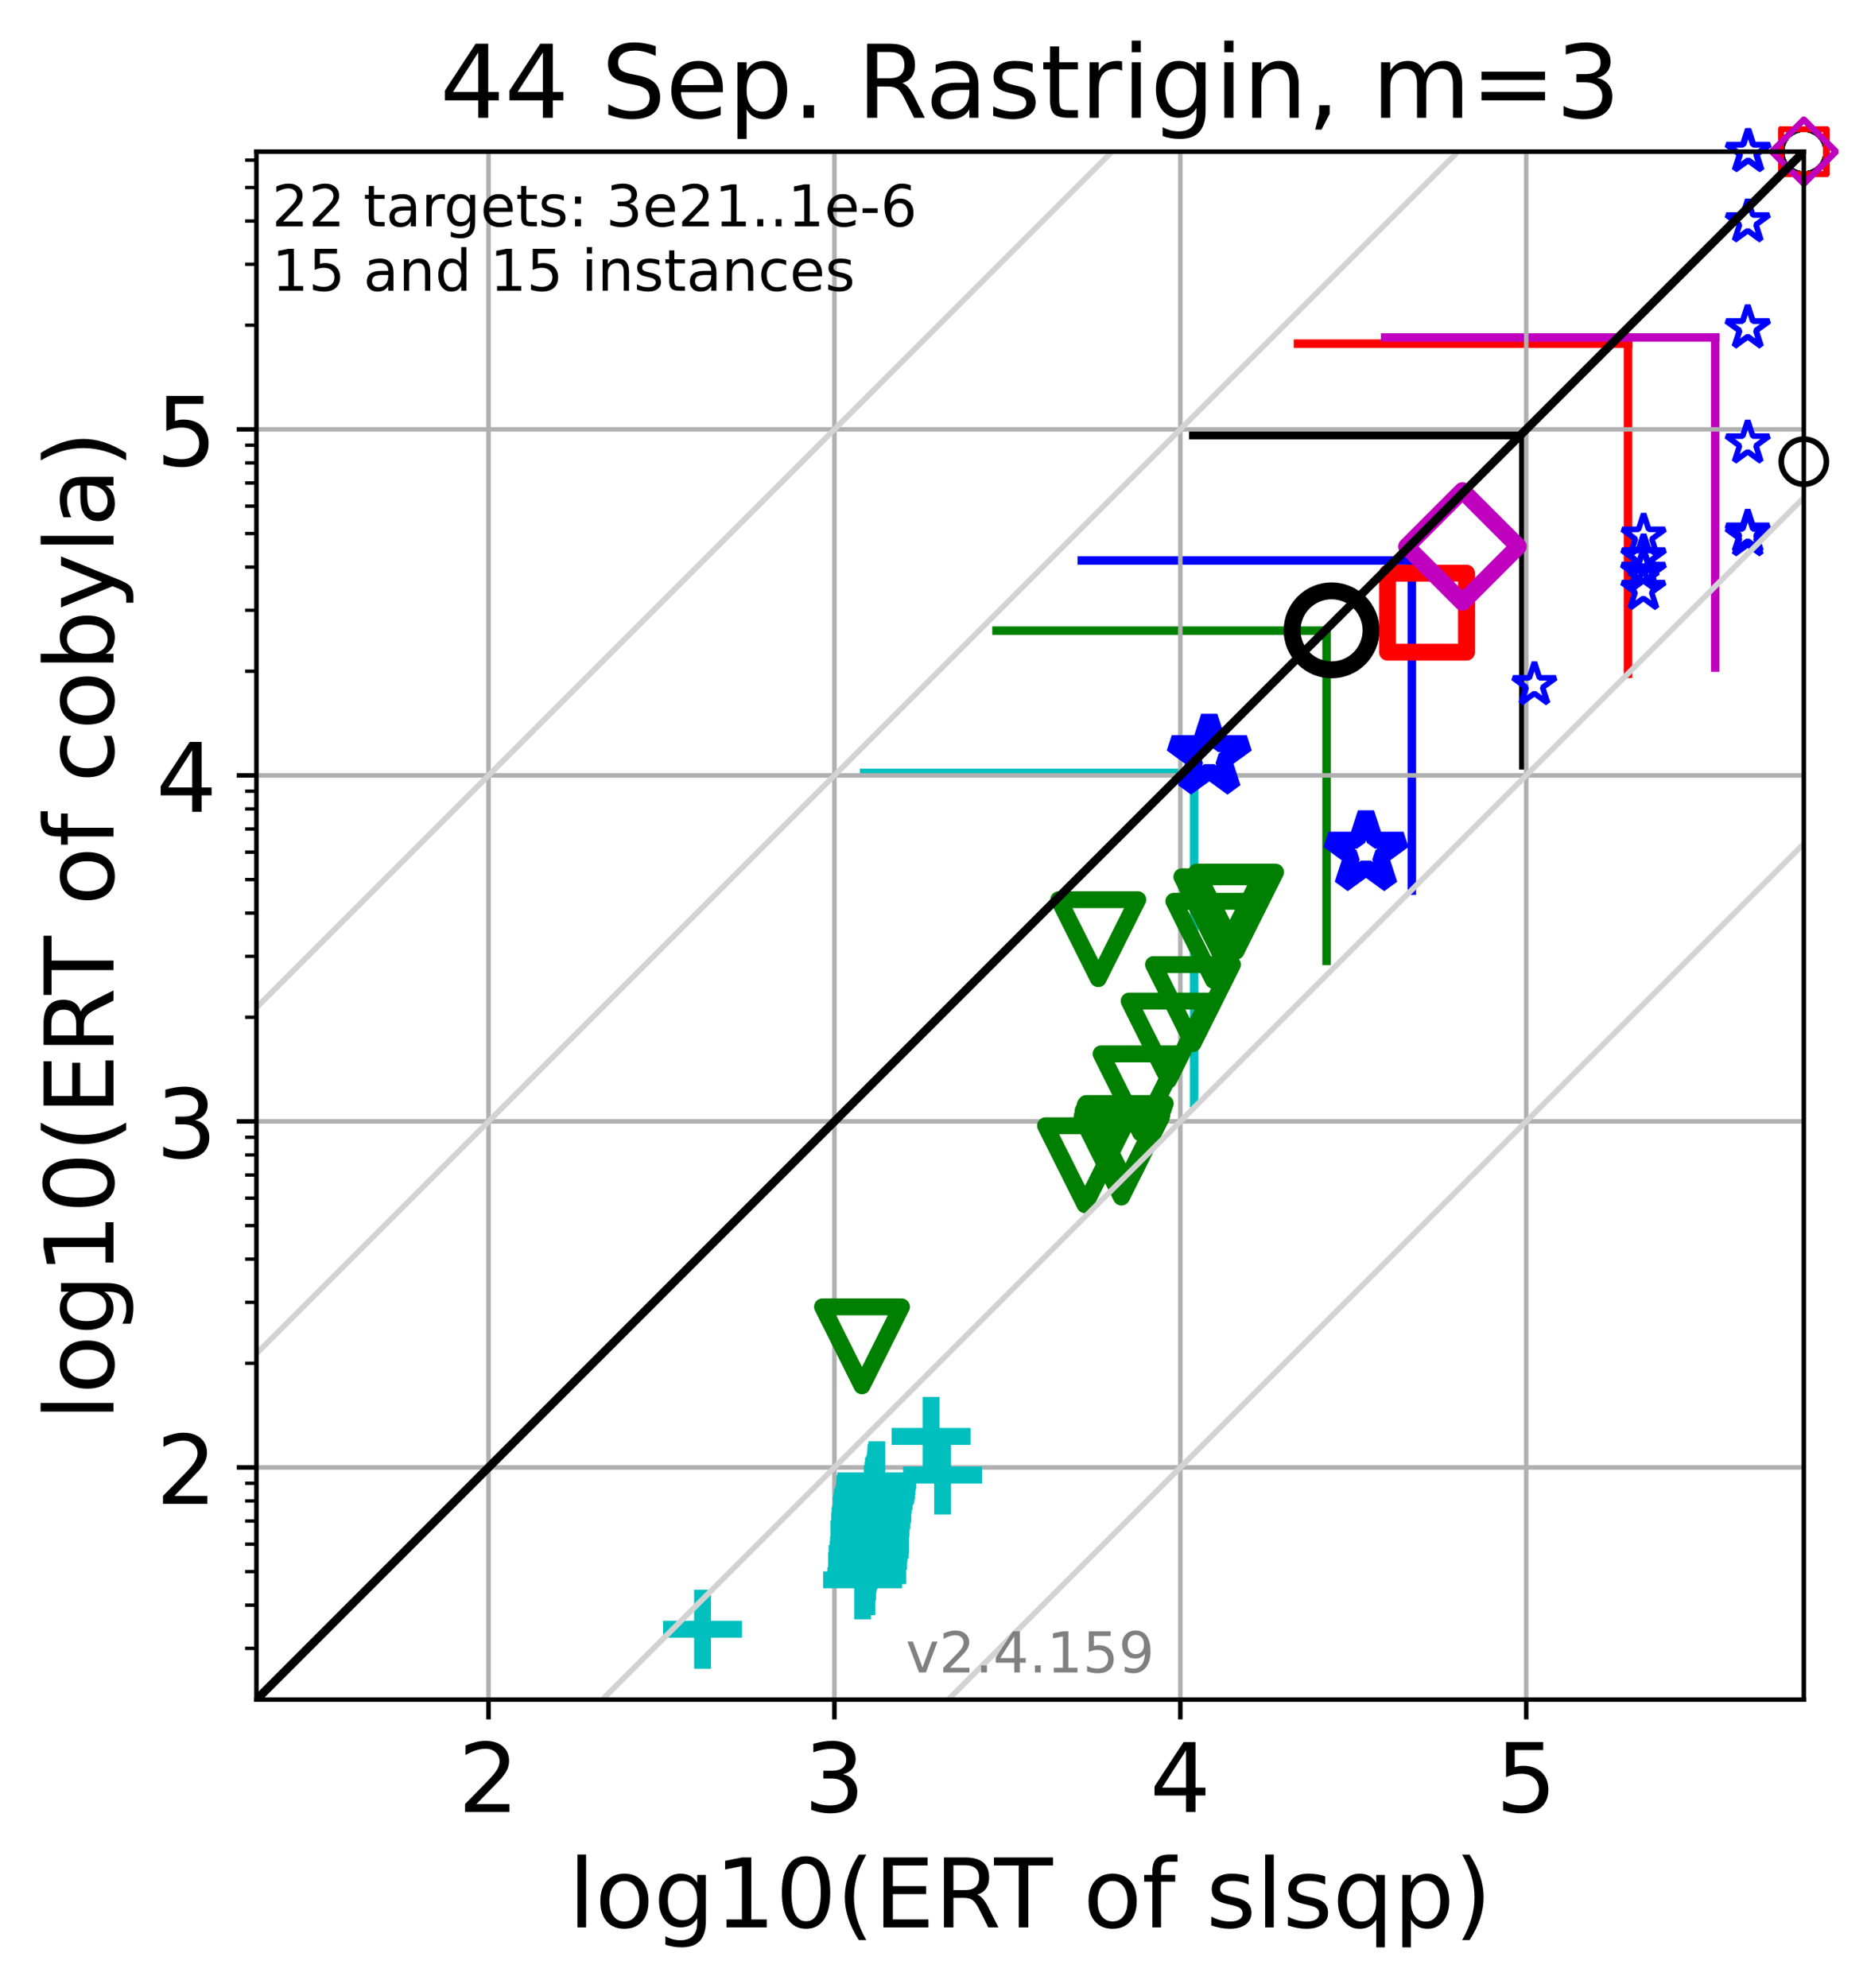 <?xml version="1.0" encoding="utf-8" standalone="no"?>
<!DOCTYPE svg PUBLIC "-//W3C//DTD SVG 1.1//EN"
  "http://www.w3.org/Graphics/SVG/1.1/DTD/svg11.dtd">
<!-- Created with matplotlib (https://matplotlib.org/) -->
<svg height="352.343pt" version="1.1" viewBox="0 0 331.029 352.343" width="331.029pt" xmlns="http://www.w3.org/2000/svg" xmlns:xlink="http://www.w3.org/1999/xlink">
 <defs>
  <style type="text/css">*{stroke-linecap:butt;stroke-linejoin:round;}</style>
 </defs>
 <g id="figure_1">
  <g id="patch_1">
   <path d="M 0 352.343 
L 331.029 352.343 
L 331.029 0 
L 0 0 
z
" style="fill:#ffffff;"/>
  </g>
  <g id="axes_1">
   <g id="patch_2">
    <path d="M 45.469 301.237 
L 319.829 301.237 
L 319.829 26.877 
L 45.469 26.877 
z
" style="fill:#ffffff;"/>
   </g>
   <g id="line2d_1">
    <path clip-path="url(#p8f9cb2bef8)" d="M 211.729 195.499 
L 211.729 136.977 
" style="fill:none;stroke:#00bfbf;stroke-linecap:square;stroke-width:1.5;"/>
   </g>
   <g id="line2d_2">
    <path clip-path="url(#p8f9cb2bef8)" d="M 153.207 136.977 
L 211.729 136.977 
" style="fill:none;stroke:#00bfbf;stroke-linecap:square;stroke-width:1.5;"/>
   </g>
   <g id="line2d_3">
    <path clip-path="url(#p8f9cb2bef8)" d="M 235.204 170.296 
L 235.204 111.773 
" style="fill:none;stroke:#008000;stroke-linecap:square;stroke-width:1.5;"/>
   </g>
   <g id="line2d_4">
    <path clip-path="url(#p8f9cb2bef8)" d="M 176.682 111.773 
L 235.204 111.773 
" style="fill:none;stroke:#008000;stroke-linecap:square;stroke-width:1.5;"/>
   </g>
   <g id="line2d_5">
    <path clip-path="url(#p8f9cb2bef8)" d="M 250.324 157.856 
L 250.324 99.334 
" style="fill:none;stroke:#0000ff;stroke-linecap:square;stroke-width:1.5;"/>
   </g>
   <g id="line2d_6">
    <path clip-path="url(#p8f9cb2bef8)" d="M 191.802 99.334 
L 250.324 99.334 
" style="fill:none;stroke:#0000ff;stroke-linecap:square;stroke-width:1.5;"/>
   </g>
   <g id="line2d_7">
    <path clip-path="url(#p8f9cb2bef8)" d="M 270.099 135.655 
L 270.099 77.133 
" style="fill:none;stroke:#000000;stroke-linecap:square;stroke-width:1.5;"/>
   </g>
   <g id="line2d_8">
    <path clip-path="url(#p8f9cb2bef8)" d="M 211.577 77.133 
L 270.099 77.133 
" style="fill:none;stroke:#000000;stroke-linecap:square;stroke-width:1.5;"/>
   </g>
   <g id="line2d_9">
    <path clip-path="url(#p8f9cb2bef8)" d="M 288.654 119.431 
L 288.654 60.909 
" style="fill:none;stroke:#ff0000;stroke-linecap:square;stroke-width:1.5;"/>
   </g>
   <g id="line2d_10">
    <path clip-path="url(#p8f9cb2bef8)" d="M 230.131 60.909 
L 288.654 60.909 
" style="fill:none;stroke:#ff0000;stroke-linecap:square;stroke-width:1.5;"/>
   </g>
   <g id="line2d_11">
    <path clip-path="url(#p8f9cb2bef8)" d="M 304.116 118.334 
L 304.116 59.812 
" style="fill:none;stroke:#bf00bf;stroke-linecap:square;stroke-width:1.5;"/>
   </g>
   <g id="line2d_12">
    <path clip-path="url(#p8f9cb2bef8)" d="M 245.594 59.812 
L 304.116 59.812 
" style="fill:none;stroke:#bf00bf;stroke-linecap:square;stroke-width:1.5;"/>
   </g>
   <g id="matplotlib.axis_1">
    <g id="xtick_1">
     <g id="line2d_13">
      <path clip-path="url(#p8f9cb2bef8)" d="M 86.621 301.237 
L 86.621 26.877 
" style="fill:none;stroke:#b0b0b0;stroke-linecap:square;stroke-width:0.8;"/>
     </g>
     <g id="line2d_14">
      <defs>
       <path d="M 0 0 
L 0 3.5 
" id="mb7644859c0" style="stroke:#000000;stroke-width:0.8;"/>
      </defs>
      <g>
       <use style="stroke:#000000;stroke-width:0.8;" x="86.621" xlink:href="#mb7644859c0" y="301.237"/>
      </g>
     </g>
     <g id="text_1">
      <!-- 2 -->
      <g transform="translate(81.213 321.155)scale(0.17 -0.17)">
       <defs>
        <path d="M 19.188 8.297 
L 53.609 8.297 
L 53.609 0 
L 7.328 0 
L 7.328 8.297 
Q 12.938 14.109 22.625 23.891 
Q 32.328 33.688 34.812 36.531 
Q 39.547 41.844 41.422 45.531 
Q 43.312 49.219 43.312 52.781 
Q 43.312 58.594 39.234 62.25 
Q 35.156 65.922 28.609 65.922 
Q 23.969 65.922 18.812 64.312 
Q 13.672 62.703 7.812 59.422 
L 7.812 69.391 
Q 13.766 71.781 18.938 73 
Q 24.125 74.219 28.422 74.219 
Q 39.75 74.219 46.484 68.547 
Q 53.219 62.891 53.219 53.422 
Q 53.219 48.922 51.531 44.891 
Q 49.859 40.875 45.406 35.406 
Q 44.188 33.984 37.641 27.219 
Q 31.109 20.453 19.188 8.297 
z
" id="DejaVuSans-50"/>
       </defs>
       <use xlink:href="#DejaVuSans-50"/>
      </g>
     </g>
    </g>
    <g id="xtick_2">
     <g id="line2d_15">
      <path clip-path="url(#p8f9cb2bef8)" d="M 147.95 301.237 
L 147.95 26.877 
" style="fill:none;stroke:#b0b0b0;stroke-linecap:square;stroke-width:0.8;"/>
     </g>
     <g id="line2d_16">
      <g>
       <use style="stroke:#000000;stroke-width:0.8;" x="147.95" xlink:href="#mb7644859c0" y="301.237"/>
      </g>
     </g>
     <g id="text_2">
      <!-- 3 -->
      <g transform="translate(142.542 321.155)scale(0.17 -0.17)">
       <defs>
        <path d="M 40.578 39.312 
Q 47.656 37.797 51.625 33 
Q 55.609 28.219 55.609 21.188 
Q 55.609 10.406 48.188 4.484 
Q 40.766 -1.422 27.094 -1.422 
Q 22.516 -1.422 17.656 -0.516 
Q 12.797 0.391 7.625 2.203 
L 7.625 11.719 
Q 11.719 9.328 16.594 8.109 
Q 21.484 6.891 26.812 6.891 
Q 36.078 6.891 40.938 10.547 
Q 45.797 14.203 45.797 21.188 
Q 45.797 27.641 41.281 31.266 
Q 36.766 34.906 28.719 34.906 
L 20.219 34.906 
L 20.219 43.016 
L 29.109 43.016 
Q 36.375 43.016 40.234 45.922 
Q 44.094 48.828 44.094 54.297 
Q 44.094 59.906 40.109 62.906 
Q 36.141 65.922 28.719 65.922 
Q 24.656 65.922 20.016 65.031 
Q 15.375 64.156 9.812 62.312 
L 9.812 71.094 
Q 15.438 72.656 20.344 73.438 
Q 25.25 74.219 29.594 74.219 
Q 40.828 74.219 47.359 69.109 
Q 53.906 64.016 53.906 55.328 
Q 53.906 49.266 50.438 45.094 
Q 46.969 40.922 40.578 39.312 
z
" id="DejaVuSans-51"/>
       </defs>
       <use xlink:href="#DejaVuSans-51"/>
      </g>
     </g>
    </g>
    <g id="xtick_3">
     <g id="line2d_17">
      <path clip-path="url(#p8f9cb2bef8)" d="M 209.278 301.237 
L 209.278 26.877 
" style="fill:none;stroke:#b0b0b0;stroke-linecap:square;stroke-width:0.8;"/>
     </g>
     <g id="line2d_18">
      <g>
       <use style="stroke:#000000;stroke-width:0.8;" x="209.278" xlink:href="#mb7644859c0" y="301.237"/>
      </g>
     </g>
     <g id="text_3">
      <!-- 4 -->
      <g transform="translate(203.87 321.155)scale(0.17 -0.17)">
       <defs>
        <path d="M 37.797 64.312 
L 12.891 25.391 
L 37.797 25.391 
z
M 35.203 72.906 
L 47.609 72.906 
L 47.609 25.391 
L 58.016 25.391 
L 58.016 17.188 
L 47.609 17.188 
L 47.609 0 
L 37.797 0 
L 37.797 17.188 
L 4.891 17.188 
L 4.891 26.703 
z
" id="DejaVuSans-52"/>
       </defs>
       <use xlink:href="#DejaVuSans-52"/>
      </g>
     </g>
    </g>
    <g id="xtick_4">
     <g id="line2d_19">
      <path clip-path="url(#p8f9cb2bef8)" d="M 270.606 301.237 
L 270.606 26.877 
" style="fill:none;stroke:#b0b0b0;stroke-linecap:square;stroke-width:0.8;"/>
     </g>
     <g id="line2d_20">
      <g>
       <use style="stroke:#000000;stroke-width:0.8;" x="270.606" xlink:href="#mb7644859c0" y="301.237"/>
      </g>
     </g>
     <g id="text_4">
      <!-- 5 -->
      <g transform="translate(265.198 321.155)scale(0.17 -0.17)">
       <defs>
        <path d="M 10.797 72.906 
L 49.516 72.906 
L 49.516 64.594 
L 19.828 64.594 
L 19.828 46.734 
Q 21.969 47.469 24.109 47.828 
Q 26.266 48.188 28.422 48.188 
Q 40.625 48.188 47.75 41.5 
Q 54.891 34.812 54.891 23.391 
Q 54.891 11.625 47.562 5.094 
Q 40.234 -1.422 26.906 -1.422 
Q 22.312 -1.422 17.547 -0.641 
Q 12.797 0.141 7.719 1.703 
L 7.719 11.625 
Q 12.109 9.234 16.797 8.062 
Q 21.484 6.891 26.703 6.891 
Q 35.156 6.891 40.078 11.328 
Q 45.016 15.766 45.016 23.391 
Q 45.016 31 40.078 35.438 
Q 35.156 39.891 26.703 39.891 
Q 22.75 39.891 18.812 39.016 
Q 14.891 38.141 10.797 36.281 
z
" id="DejaVuSans-53"/>
       </defs>
       <use xlink:href="#DejaVuSans-53"/>
      </g>
     </g>
    </g>
    <g id="text_5">
     <!-- log10(ERT of slsqp) -->
     <g transform="translate(100.783 341.607)scale(0.17 -0.17)">
      <defs>
       <path d="M 9.422 75.984 
L 18.406 75.984 
L 18.406 0 
L 9.422 0 
z
" id="DejaVuSans-108"/>
       <path d="M 30.609 48.391 
Q 23.391 48.391 19.188 42.75 
Q 14.984 37.109 14.984 27.297 
Q 14.984 17.484 19.156 11.844 
Q 23.344 6.203 30.609 6.203 
Q 37.797 6.203 41.984 11.859 
Q 46.188 17.531 46.188 27.297 
Q 46.188 37.016 41.984 42.703 
Q 37.797 48.391 30.609 48.391 
z
M 30.609 56 
Q 42.328 56 49.016 48.375 
Q 55.719 40.766 55.719 27.297 
Q 55.719 13.875 49.016 6.219 
Q 42.328 -1.422 30.609 -1.422 
Q 18.844 -1.422 12.172 6.219 
Q 5.516 13.875 5.516 27.297 
Q 5.516 40.766 12.172 48.375 
Q 18.844 56 30.609 56 
z
" id="DejaVuSans-111"/>
       <path d="M 45.406 27.984 
Q 45.406 37.75 41.375 43.109 
Q 37.359 48.484 30.078 48.484 
Q 22.859 48.484 18.828 43.109 
Q 14.797 37.75 14.797 27.984 
Q 14.797 18.266 18.828 12.891 
Q 22.859 7.516 30.078 7.516 
Q 37.359 7.516 41.375 12.891 
Q 45.406 18.266 45.406 27.984 
z
M 54.391 6.781 
Q 54.391 -7.172 48.188 -13.984 
Q 42 -20.797 29.203 -20.797 
Q 24.469 -20.797 20.266 -20.094 
Q 16.062 -19.391 12.109 -17.922 
L 12.109 -9.188 
Q 16.062 -11.328 19.922 -12.344 
Q 23.781 -13.375 27.781 -13.375 
Q 36.625 -13.375 41.016 -8.766 
Q 45.406 -4.156 45.406 5.172 
L 45.406 9.625 
Q 42.625 4.781 38.281 2.391 
Q 33.938 0 27.875 0 
Q 17.828 0 11.672 7.656 
Q 5.516 15.328 5.516 27.984 
Q 5.516 40.672 11.672 48.328 
Q 17.828 56 27.875 56 
Q 33.938 56 38.281 53.609 
Q 42.625 51.219 45.406 46.391 
L 45.406 54.688 
L 54.391 54.688 
z
" id="DejaVuSans-103"/>
       <path d="M 12.406 8.297 
L 28.516 8.297 
L 28.516 63.922 
L 10.984 60.406 
L 10.984 69.391 
L 28.422 72.906 
L 38.281 72.906 
L 38.281 8.297 
L 54.391 8.297 
L 54.391 0 
L 12.406 0 
z
" id="DejaVuSans-49"/>
       <path d="M 31.781 66.406 
Q 24.172 66.406 20.328 58.906 
Q 16.5 51.422 16.5 36.375 
Q 16.5 21.391 20.328 13.891 
Q 24.172 6.391 31.781 6.391 
Q 39.453 6.391 43.281 13.891 
Q 47.125 21.391 47.125 36.375 
Q 47.125 51.422 43.281 58.906 
Q 39.453 66.406 31.781 66.406 
z
M 31.781 74.219 
Q 44.047 74.219 50.516 64.516 
Q 56.984 54.828 56.984 36.375 
Q 56.984 17.969 50.516 8.266 
Q 44.047 -1.422 31.781 -1.422 
Q 19.531 -1.422 13.062 8.266 
Q 6.594 17.969 6.594 36.375 
Q 6.594 54.828 13.062 64.516 
Q 19.531 74.219 31.781 74.219 
z
" id="DejaVuSans-48"/>
       <path d="M 31 75.875 
Q 24.469 64.656 21.281 53.656 
Q 18.109 42.672 18.109 31.391 
Q 18.109 20.125 21.312 9.062 
Q 24.516 -2 31 -13.188 
L 23.188 -13.188 
Q 15.875 -1.703 12.234 9.375 
Q 8.594 20.453 8.594 31.391 
Q 8.594 42.281 12.203 53.312 
Q 15.828 64.359 23.188 75.875 
z
" id="DejaVuSans-40"/>
       <path d="M 9.812 72.906 
L 55.906 72.906 
L 55.906 64.594 
L 19.672 64.594 
L 19.672 43.016 
L 54.391 43.016 
L 54.391 34.719 
L 19.672 34.719 
L 19.672 8.297 
L 56.781 8.297 
L 56.781 0 
L 9.812 0 
z
" id="DejaVuSans-69"/>
       <path d="M 44.391 34.188 
Q 47.562 33.109 50.562 29.594 
Q 53.562 26.078 56.594 19.922 
L 66.609 0 
L 56 0 
L 46.688 18.703 
Q 43.062 26.031 39.672 28.422 
Q 36.281 30.812 30.422 30.812 
L 19.672 30.812 
L 19.672 0 
L 9.812 0 
L 9.812 72.906 
L 32.078 72.906 
Q 44.578 72.906 50.734 67.672 
Q 56.891 62.453 56.891 51.906 
Q 56.891 45.016 53.688 40.469 
Q 50.484 35.938 44.391 34.188 
z
M 19.672 64.797 
L 19.672 38.922 
L 32.078 38.922 
Q 39.203 38.922 42.844 42.219 
Q 46.484 45.516 46.484 51.906 
Q 46.484 58.297 42.844 61.547 
Q 39.203 64.797 32.078 64.797 
z
" id="DejaVuSans-82"/>
       <path d="M -0.297 72.906 
L 61.375 72.906 
L 61.375 64.594 
L 35.5 64.594 
L 35.5 0 
L 25.594 0 
L 25.594 64.594 
L -0.297 64.594 
z
" id="DejaVuSans-84"/>
       <path id="DejaVuSans-32"/>
       <path d="M 37.109 75.984 
L 37.109 68.5 
L 28.516 68.5 
Q 23.688 68.5 21.797 66.547 
Q 19.922 64.594 19.922 59.516 
L 19.922 54.688 
L 34.719 54.688 
L 34.719 47.703 
L 19.922 47.703 
L 19.922 0 
L 10.891 0 
L 10.891 47.703 
L 2.297 47.703 
L 2.297 54.688 
L 10.891 54.688 
L 10.891 58.5 
Q 10.891 67.625 15.141 71.797 
Q 19.391 75.984 28.609 75.984 
z
" id="DejaVuSans-102"/>
       <path d="M 44.281 53.078 
L 44.281 44.578 
Q 40.484 46.531 36.375 47.5 
Q 32.281 48.484 27.875 48.484 
Q 21.188 48.484 17.844 46.438 
Q 14.5 44.391 14.5 40.281 
Q 14.5 37.156 16.891 35.375 
Q 19.281 33.594 26.516 31.984 
L 29.594 31.297 
Q 39.156 29.25 43.188 25.516 
Q 47.219 21.781 47.219 15.094 
Q 47.219 7.469 41.188 3.016 
Q 35.156 -1.422 24.609 -1.422 
Q 20.219 -1.422 15.453 -0.562 
Q 10.688 0.297 5.422 2 
L 5.422 11.281 
Q 10.406 8.688 15.234 7.391 
Q 20.062 6.109 24.812 6.109 
Q 31.156 6.109 34.562 8.281 
Q 37.984 10.453 37.984 14.406 
Q 37.984 18.062 35.516 20.016 
Q 33.062 21.969 24.703 23.781 
L 21.578 24.516 
Q 13.234 26.266 9.516 29.906 
Q 5.812 33.547 5.812 39.891 
Q 5.812 47.609 11.281 51.797 
Q 16.75 56 26.812 56 
Q 31.781 56 36.172 55.266 
Q 40.578 54.547 44.281 53.078 
z
" id="DejaVuSans-115"/>
       <path d="M 14.797 27.297 
Q 14.797 17.391 18.875 11.75 
Q 22.953 6.109 30.078 6.109 
Q 37.203 6.109 41.297 11.75 
Q 45.406 17.391 45.406 27.297 
Q 45.406 37.203 41.297 42.844 
Q 37.203 48.484 30.078 48.484 
Q 22.953 48.484 18.875 42.844 
Q 14.797 37.203 14.797 27.297 
z
M 45.406 8.203 
Q 42.578 3.328 38.25 0.953 
Q 33.938 -1.422 27.875 -1.422 
Q 17.969 -1.422 11.734 6.484 
Q 5.516 14.406 5.516 27.297 
Q 5.516 40.188 11.734 48.094 
Q 17.969 56 27.875 56 
Q 33.938 56 38.25 53.625 
Q 42.578 51.266 45.406 46.391 
L 45.406 54.688 
L 54.391 54.688 
L 54.391 -20.797 
L 45.406 -20.797 
z
" id="DejaVuSans-113"/>
       <path d="M 18.109 8.203 
L 18.109 -20.797 
L 9.078 -20.797 
L 9.078 54.688 
L 18.109 54.688 
L 18.109 46.391 
Q 20.953 51.266 25.266 53.625 
Q 29.594 56 35.594 56 
Q 45.562 56 51.781 48.094 
Q 58.016 40.188 58.016 27.297 
Q 58.016 14.406 51.781 6.484 
Q 45.562 -1.422 35.594 -1.422 
Q 29.594 -1.422 25.266 0.953 
Q 20.953 3.328 18.109 8.203 
z
M 48.688 27.297 
Q 48.688 37.203 44.609 42.844 
Q 40.531 48.484 33.406 48.484 
Q 26.266 48.484 22.188 42.844 
Q 18.109 37.203 18.109 27.297 
Q 18.109 17.391 22.188 11.75 
Q 26.266 6.109 33.406 6.109 
Q 40.531 6.109 44.609 11.75 
Q 48.688 17.391 48.688 27.297 
z
" id="DejaVuSans-112"/>
       <path d="M 8.016 75.875 
L 15.828 75.875 
Q 23.141 64.359 26.781 53.312 
Q 30.422 42.281 30.422 31.391 
Q 30.422 20.453 26.781 9.375 
Q 23.141 -1.703 15.828 -13.188 
L 8.016 -13.188 
Q 14.5 -2 17.703 9.062 
Q 20.906 20.125 20.906 31.391 
Q 20.906 42.672 17.703 53.656 
Q 14.5 64.656 8.016 75.875 
z
" id="DejaVuSans-41"/>
      </defs>
      <use xlink:href="#DejaVuSans-108"/>
      <use x="27.783" xlink:href="#DejaVuSans-111"/>
      <use x="88.965" xlink:href="#DejaVuSans-103"/>
      <use x="152.441" xlink:href="#DejaVuSans-49"/>
      <use x="216.064" xlink:href="#DejaVuSans-48"/>
      <use x="279.688" xlink:href="#DejaVuSans-40"/>
      <use x="318.701" xlink:href="#DejaVuSans-69"/>
      <use x="381.885" xlink:href="#DejaVuSans-82"/>
      <use x="444.117" xlink:href="#DejaVuSans-84"/>
      <use x="505.201" xlink:href="#DejaVuSans-32"/>
      <use x="536.988" xlink:href="#DejaVuSans-111"/>
      <use x="598.17" xlink:href="#DejaVuSans-102"/>
      <use x="633.375" xlink:href="#DejaVuSans-32"/>
      <use x="665.162" xlink:href="#DejaVuSans-115"/>
      <use x="717.262" xlink:href="#DejaVuSans-108"/>
      <use x="745.045" xlink:href="#DejaVuSans-115"/>
      <use x="797.145" xlink:href="#DejaVuSans-113"/>
      <use x="860.621" xlink:href="#DejaVuSans-112"/>
      <use x="924.098" xlink:href="#DejaVuSans-41"/>
     </g>
    </g>
   </g>
   <g id="matplotlib.axis_2">
    <g id="ytick_1">
     <g id="line2d_21">
      <path clip-path="url(#p8f9cb2bef8)" d="M 45.469 260.085 
L 319.829 260.085 
" style="fill:none;stroke:#b0b0b0;stroke-linecap:square;stroke-width:0.8;"/>
     </g>
     <g id="line2d_22">
      <defs>
       <path d="M 0 0 
L -3.5 0 
" id="m436e253d02" style="stroke:#000000;stroke-width:0.8;"/>
      </defs>
      <g>
       <use style="stroke:#000000;stroke-width:0.8;" x="45.469" xlink:href="#m436e253d02" y="260.085"/>
      </g>
     </g>
     <g id="text_6">
      <!-- 2 -->
      <g transform="translate(27.653 266.544)scale(0.17 -0.17)">
       <use xlink:href="#DejaVuSans-50"/>
      </g>
     </g>
    </g>
    <g id="ytick_2">
     <g id="line2d_23">
      <path clip-path="url(#p8f9cb2bef8)" d="M 45.469 198.757 
L 319.829 198.757 
" style="fill:none;stroke:#b0b0b0;stroke-linecap:square;stroke-width:0.8;"/>
     </g>
     <g id="line2d_24">
      <g>
       <use style="stroke:#000000;stroke-width:0.8;" x="45.469" xlink:href="#m436e253d02" y="198.757"/>
      </g>
     </g>
     <g id="text_7">
      <!-- 3 -->
      <g transform="translate(27.653 205.215)scale(0.17 -0.17)">
       <use xlink:href="#DejaVuSans-51"/>
      </g>
     </g>
    </g>
    <g id="ytick_3">
     <g id="line2d_25">
      <path clip-path="url(#p8f9cb2bef8)" d="M 45.469 137.428 
L 319.829 137.428 
" style="fill:none;stroke:#b0b0b0;stroke-linecap:square;stroke-width:0.8;"/>
     </g>
     <g id="line2d_26">
      <g>
       <use style="stroke:#000000;stroke-width:0.8;" x="45.469" xlink:href="#m436e253d02" y="137.428"/>
      </g>
     </g>
     <g id="text_8">
      <!-- 4 -->
      <g transform="translate(27.653 143.887)scale(0.17 -0.17)">
       <use xlink:href="#DejaVuSans-52"/>
      </g>
     </g>
    </g>
    <g id="ytick_4">
     <g id="line2d_27">
      <path clip-path="url(#p8f9cb2bef8)" d="M 45.469 76.1 
L 319.829 76.1 
" style="fill:none;stroke:#b0b0b0;stroke-linecap:square;stroke-width:0.8;"/>
     </g>
     <g id="line2d_28">
      <g>
       <use style="stroke:#000000;stroke-width:0.8;" x="45.469" xlink:href="#m436e253d02" y="76.1"/>
      </g>
     </g>
     <g id="text_9">
      <!-- 5 -->
      <g transform="translate(27.653 82.559)scale(0.17 -0.17)">
       <use xlink:href="#DejaVuSans-53"/>
      </g>
     </g>
    </g>
    <g id="ytick_5">
     <g id="line2d_29">
      <defs>
       <path d="M 0 0 
L -2 0 
" id="m531cba2026" style="stroke:#000000;stroke-width:0.6;"/>
      </defs>
      <g>
       <use style="stroke:#000000;stroke-width:0.6;" x="45.469" xlink:href="#m531cba2026" y="292.152"/>
      </g>
     </g>
    </g>
    <g id="ytick_6">
     <g id="line2d_30">
      <g>
       <use style="stroke:#000000;stroke-width:0.6;" x="45.469" xlink:href="#m531cba2026" y="284.49"/>
      </g>
     </g>
    </g>
    <g id="ytick_7">
     <g id="line2d_31">
      <g>
       <use style="stroke:#000000;stroke-width:0.6;" x="45.469" xlink:href="#m531cba2026" y="278.547"/>
      </g>
     </g>
    </g>
    <g id="ytick_8">
     <g id="line2d_32">
      <g>
       <use style="stroke:#000000;stroke-width:0.6;" x="45.469" xlink:href="#m531cba2026" y="273.69"/>
      </g>
     </g>
    </g>
    <g id="ytick_9">
     <g id="line2d_33">
      <g>
       <use style="stroke:#000000;stroke-width:0.6;" x="45.469" xlink:href="#m531cba2026" y="269.585"/>
      </g>
     </g>
    </g>
    <g id="ytick_10">
     <g id="line2d_34">
      <g>
       <use style="stroke:#000000;stroke-width:0.6;" x="45.469" xlink:href="#m531cba2026" y="266.028"/>
      </g>
     </g>
    </g>
    <g id="ytick_11">
     <g id="line2d_35">
      <g>
       <use style="stroke:#000000;stroke-width:0.6;" x="45.469" xlink:href="#m531cba2026" y="262.891"/>
      </g>
     </g>
    </g>
    <g id="ytick_12">
     <g id="line2d_36">
      <g>
       <use style="stroke:#000000;stroke-width:0.6;" x="45.469" xlink:href="#m531cba2026" y="241.623"/>
      </g>
     </g>
    </g>
    <g id="ytick_13">
     <g id="line2d_37">
      <g>
       <use style="stroke:#000000;stroke-width:0.6;" x="45.469" xlink:href="#m531cba2026" y="230.824"/>
      </g>
     </g>
    </g>
    <g id="ytick_14">
     <g id="line2d_38">
      <g>
       <use style="stroke:#000000;stroke-width:0.6;" x="45.469" xlink:href="#m531cba2026" y="223.162"/>
      </g>
     </g>
    </g>
    <g id="ytick_15">
     <g id="line2d_39">
      <g>
       <use style="stroke:#000000;stroke-width:0.6;" x="45.469" xlink:href="#m531cba2026" y="217.218"/>
      </g>
     </g>
    </g>
    <g id="ytick_16">
     <g id="line2d_40">
      <g>
       <use style="stroke:#000000;stroke-width:0.6;" x="45.469" xlink:href="#m531cba2026" y="212.362"/>
      </g>
     </g>
    </g>
    <g id="ytick_17">
     <g id="line2d_41">
      <g>
       <use style="stroke:#000000;stroke-width:0.6;" x="45.469" xlink:href="#m531cba2026" y="208.256"/>
      </g>
     </g>
    </g>
    <g id="ytick_18">
     <g id="line2d_42">
      <g>
       <use style="stroke:#000000;stroke-width:0.6;" x="45.469" xlink:href="#m531cba2026" y="204.7"/>
      </g>
     </g>
    </g>
    <g id="ytick_19">
     <g id="line2d_43">
      <g>
       <use style="stroke:#000000;stroke-width:0.6;" x="45.469" xlink:href="#m531cba2026" y="201.563"/>
      </g>
     </g>
    </g>
    <g id="ytick_20">
     <g id="line2d_44">
      <g>
       <use style="stroke:#000000;stroke-width:0.6;" x="45.469" xlink:href="#m531cba2026" y="180.295"/>
      </g>
     </g>
    </g>
    <g id="ytick_21">
     <g id="line2d_45">
      <g>
       <use style="stroke:#000000;stroke-width:0.6;" x="45.469" xlink:href="#m531cba2026" y="169.495"/>
      </g>
     </g>
    </g>
    <g id="ytick_22">
     <g id="line2d_46">
      <g>
       <use style="stroke:#000000;stroke-width:0.6;" x="45.469" xlink:href="#m531cba2026" y="161.833"/>
      </g>
     </g>
    </g>
    <g id="ytick_23">
     <g id="line2d_47">
      <g>
       <use style="stroke:#000000;stroke-width:0.6;" x="45.469" xlink:href="#m531cba2026" y="155.89"/>
      </g>
     </g>
    </g>
    <g id="ytick_24">
     <g id="line2d_48">
      <g>
       <use style="stroke:#000000;stroke-width:0.6;" x="45.469" xlink:href="#m531cba2026" y="151.034"/>
      </g>
     </g>
    </g>
    <g id="ytick_25">
     <g id="line2d_49">
      <g>
       <use style="stroke:#000000;stroke-width:0.6;" x="45.469" xlink:href="#m531cba2026" y="146.928"/>
      </g>
     </g>
    </g>
    <g id="ytick_26">
     <g id="line2d_50">
      <g>
       <use style="stroke:#000000;stroke-width:0.6;" x="45.469" xlink:href="#m531cba2026" y="143.372"/>
      </g>
     </g>
    </g>
    <g id="ytick_27">
     <g id="line2d_51">
      <g>
       <use style="stroke:#000000;stroke-width:0.6;" x="45.469" xlink:href="#m531cba2026" y="140.234"/>
      </g>
     </g>
    </g>
    <g id="ytick_28">
     <g id="line2d_52">
      <g>
       <use style="stroke:#000000;stroke-width:0.6;" x="45.469" xlink:href="#m531cba2026" y="118.967"/>
      </g>
     </g>
    </g>
    <g id="ytick_29">
     <g id="line2d_53">
      <g>
       <use style="stroke:#000000;stroke-width:0.6;" x="45.469" xlink:href="#m531cba2026" y="108.167"/>
      </g>
     </g>
    </g>
    <g id="ytick_30">
     <g id="line2d_54">
      <g>
       <use style="stroke:#000000;stroke-width:0.6;" x="45.469" xlink:href="#m531cba2026" y="100.505"/>
      </g>
     </g>
    </g>
    <g id="ytick_31">
     <g id="line2d_55">
      <g>
       <use style="stroke:#000000;stroke-width:0.6;" x="45.469" xlink:href="#m531cba2026" y="94.562"/>
      </g>
     </g>
    </g>
    <g id="ytick_32">
     <g id="line2d_56">
      <g>
       <use style="stroke:#000000;stroke-width:0.6;" x="45.469" xlink:href="#m531cba2026" y="89.705"/>
      </g>
     </g>
    </g>
    <g id="ytick_33">
     <g id="line2d_57">
      <g>
       <use style="stroke:#000000;stroke-width:0.6;" x="45.469" xlink:href="#m531cba2026" y="85.6"/>
      </g>
     </g>
    </g>
    <g id="ytick_34">
     <g id="line2d_58">
      <g>
       <use style="stroke:#000000;stroke-width:0.6;" x="45.469" xlink:href="#m531cba2026" y="82.043"/>
      </g>
     </g>
    </g>
    <g id="ytick_35">
     <g id="line2d_59">
      <g>
       <use style="stroke:#000000;stroke-width:0.6;" x="45.469" xlink:href="#m531cba2026" y="78.906"/>
      </g>
     </g>
    </g>
    <g id="ytick_36">
     <g id="line2d_60">
      <g>
       <use style="stroke:#000000;stroke-width:0.6;" x="45.469" xlink:href="#m531cba2026" y="57.638"/>
      </g>
     </g>
    </g>
    <g id="ytick_37">
     <g id="line2d_61">
      <g>
       <use style="stroke:#000000;stroke-width:0.6;" x="45.469" xlink:href="#m531cba2026" y="46.839"/>
      </g>
     </g>
    </g>
    <g id="ytick_38">
     <g id="line2d_62">
      <g>
       <use style="stroke:#000000;stroke-width:0.6;" x="45.469" xlink:href="#m531cba2026" y="39.177"/>
      </g>
     </g>
    </g>
    <g id="ytick_39">
     <g id="line2d_63">
      <g>
       <use style="stroke:#000000;stroke-width:0.6;" x="45.469" xlink:href="#m531cba2026" y="33.233"/>
      </g>
     </g>
    </g>
    <g id="ytick_40">
     <g id="line2d_64">
      <g>
       <use style="stroke:#000000;stroke-width:0.6;" x="45.469" xlink:href="#m531cba2026" y="28.377"/>
      </g>
     </g>
    </g>
    <g id="text_10">
     <!-- log10(ERT of cobyla) -->
     <g transform="translate(20.117 251.785)rotate(-90)scale(0.17 -0.17)">
      <defs>
       <path d="M 48.781 52.594 
L 48.781 44.188 
Q 44.969 46.297 41.141 47.344 
Q 37.312 48.391 33.406 48.391 
Q 24.656 48.391 19.812 42.844 
Q 14.984 37.312 14.984 27.297 
Q 14.984 17.281 19.812 11.734 
Q 24.656 6.203 33.406 6.203 
Q 37.312 6.203 41.141 7.25 
Q 44.969 8.297 48.781 10.406 
L 48.781 2.094 
Q 45.016 0.344 40.984 -0.531 
Q 36.969 -1.422 32.422 -1.422 
Q 20.062 -1.422 12.781 6.344 
Q 5.516 14.109 5.516 27.297 
Q 5.516 40.672 12.859 48.328 
Q 20.219 56 33.016 56 
Q 37.156 56 41.109 55.141 
Q 45.062 54.297 48.781 52.594 
z
" id="DejaVuSans-99"/>
       <path d="M 48.688 27.297 
Q 48.688 37.203 44.609 42.844 
Q 40.531 48.484 33.406 48.484 
Q 26.266 48.484 22.188 42.844 
Q 18.109 37.203 18.109 27.297 
Q 18.109 17.391 22.188 11.75 
Q 26.266 6.109 33.406 6.109 
Q 40.531 6.109 44.609 11.75 
Q 48.688 17.391 48.688 27.297 
z
M 18.109 46.391 
Q 20.953 51.266 25.266 53.625 
Q 29.594 56 35.594 56 
Q 45.562 56 51.781 48.094 
Q 58.016 40.188 58.016 27.297 
Q 58.016 14.406 51.781 6.484 
Q 45.562 -1.422 35.594 -1.422 
Q 29.594 -1.422 25.266 0.953 
Q 20.953 3.328 18.109 8.203 
L 18.109 0 
L 9.078 0 
L 9.078 75.984 
L 18.109 75.984 
z
" id="DejaVuSans-98"/>
       <path d="M 32.172 -5.078 
Q 28.375 -14.844 24.75 -17.812 
Q 21.141 -20.797 15.094 -20.797 
L 7.906 -20.797 
L 7.906 -13.281 
L 13.188 -13.281 
Q 16.891 -13.281 18.938 -11.516 
Q 21 -9.766 23.484 -3.219 
L 25.094 0.875 
L 2.984 54.688 
L 12.5 54.688 
L 29.594 11.922 
L 46.688 54.688 
L 56.203 54.688 
z
" id="DejaVuSans-121"/>
       <path d="M 34.281 27.484 
Q 23.391 27.484 19.188 25 
Q 14.984 22.516 14.984 16.5 
Q 14.984 11.719 18.141 8.906 
Q 21.297 6.109 26.703 6.109 
Q 34.188 6.109 38.703 11.406 
Q 43.219 16.703 43.219 25.484 
L 43.219 27.484 
z
M 52.203 31.203 
L 52.203 0 
L 43.219 0 
L 43.219 8.297 
Q 40.141 3.328 35.547 0.953 
Q 30.953 -1.422 24.312 -1.422 
Q 15.922 -1.422 10.953 3.297 
Q 6 8.016 6 15.922 
Q 6 25.141 12.172 29.828 
Q 18.359 34.516 30.609 34.516 
L 43.219 34.516 
L 43.219 35.406 
Q 43.219 41.609 39.141 45 
Q 35.062 48.391 27.688 48.391 
Q 23 48.391 18.547 47.266 
Q 14.109 46.141 10.016 43.891 
L 10.016 52.203 
Q 14.938 54.109 19.578 55.047 
Q 24.219 56 28.609 56 
Q 40.484 56 46.344 49.844 
Q 52.203 43.703 52.203 31.203 
z
" id="DejaVuSans-97"/>
      </defs>
      <use xlink:href="#DejaVuSans-108"/>
      <use x="27.783" xlink:href="#DejaVuSans-111"/>
      <use x="88.965" xlink:href="#DejaVuSans-103"/>
      <use x="152.441" xlink:href="#DejaVuSans-49"/>
      <use x="216.064" xlink:href="#DejaVuSans-48"/>
      <use x="279.688" xlink:href="#DejaVuSans-40"/>
      <use x="318.701" xlink:href="#DejaVuSans-69"/>
      <use x="381.885" xlink:href="#DejaVuSans-82"/>
      <use x="444.117" xlink:href="#DejaVuSans-84"/>
      <use x="505.201" xlink:href="#DejaVuSans-32"/>
      <use x="536.988" xlink:href="#DejaVuSans-111"/>
      <use x="598.17" xlink:href="#DejaVuSans-102"/>
      <use x="633.375" xlink:href="#DejaVuSans-32"/>
      <use x="665.162" xlink:href="#DejaVuSans-99"/>
      <use x="720.143" xlink:href="#DejaVuSans-111"/>
      <use x="781.324" xlink:href="#DejaVuSans-98"/>
      <use x="844.801" xlink:href="#DejaVuSans-121"/>
      <use x="903.98" xlink:href="#DejaVuSans-108"/>
      <use x="931.764" xlink:href="#DejaVuSans-97"/>
      <use x="993.043" xlink:href="#DejaVuSans-41"/>
     </g>
    </g>
   </g>
   <g id="line2d_65">
    <defs>
     <path d="M -7 0 
L 7 0 
M 0 7 
L 0 -7 
" id="mb95bca006f" style="stroke:#00bfbf;stroke-width:3;"/>
    </defs>
    <g>
     <use style="fill-opacity:0;stroke:#00bfbf;stroke-width:3;" x="165.089" xlink:href="#mb95bca006f" y="254.586"/>
     <use style="fill-opacity:0;stroke:#00bfbf;stroke-width:3;" x="124.568" xlink:href="#mb95bca006f" y="288.766"/>
     <use style="fill-opacity:0;stroke:#00bfbf;stroke-width:3;" x="152.946" xlink:href="#mb95bca006f" y="280.006"/>
     <use style="fill-opacity:0;stroke:#00bfbf;stroke-width:3;" x="153.683" xlink:href="#mb95bca006f" y="279.266"/>
     <use style="fill-opacity:0;stroke:#00bfbf;stroke-width:3;" x="153.821" xlink:href="#mb95bca006f" y="276.695"/>
     <use style="fill-opacity:0;stroke:#00bfbf;stroke-width:3;" x="153.913" xlink:href="#mb95bca006f" y="275.338"/>
     <use style="fill-opacity:0;stroke:#00bfbf;stroke-width:3;" x="154.102" xlink:href="#mb95bca006f" y="274.716"/>
     <use style="fill-opacity:0;stroke:#00bfbf;stroke-width:3;" x="154.162" xlink:href="#mb95bca006f" y="273.869"/>
     <use style="fill-opacity:0;stroke:#00bfbf;stroke-width:3;" x="154.243" xlink:href="#mb95bca006f" y="270.938"/>
     <use style="fill-opacity:0;stroke:#00bfbf;stroke-width:3;" x="154.383" xlink:href="#mb95bca006f" y="269.585"/>
     <use style="fill-opacity:0;stroke:#00bfbf;stroke-width:3;" x="154.451" xlink:href="#mb95bca006f" y="268.638"/>
     <use style="fill-opacity:0;stroke:#00bfbf;stroke-width:3;" x="154.573" xlink:href="#mb95bca006f" y="268.297"/>
     <use style="fill-opacity:0;stroke:#00bfbf;stroke-width:3;" x="154.647" xlink:href="#mb95bca006f" y="266.702"/>
     <use style="fill-opacity:0;stroke:#00bfbf;stroke-width:3;" x="154.788" xlink:href="#mb95bca006f" y="266.117"/>
     <use style="fill-opacity:0;stroke:#00bfbf;stroke-width:3;" x="154.868" xlink:href="#mb95bca006f" y="265.37"/>
     <use style="fill-opacity:0;stroke:#00bfbf;stroke-width:3;" x="155.011" xlink:href="#mb95bca006f" y="265.155"/>
     <use style="fill-opacity:0;stroke:#00bfbf;stroke-width:3;" x="155.117" xlink:href="#mb95bca006f" y="264.856"/>
     <use style="fill-opacity:0;stroke:#00bfbf;stroke-width:3;" x="155.235" xlink:href="#mb95bca006f" y="264.309"/>
     <use style="fill-opacity:0;stroke:#00bfbf;stroke-width:3;" x="155.299" xlink:href="#mb95bca006f" y="263.49"/>
     <use style="fill-opacity:0;stroke:#00bfbf;stroke-width:3;" x="155.325" xlink:href="#mb95bca006f" y="262.931"/>
     <use style="fill-opacity:0;stroke:#00bfbf;stroke-width:3;" x="155.461" xlink:href="#mb95bca006f" y="262.461"/>
     <use style="fill-opacity:0;stroke:#00bfbf;stroke-width:3;" x="167.126" xlink:href="#mb95bca006f" y="261.432"/>
    </g>
   </g>
   <g id="line2d_66">
    <defs>
     <path d="M -0 7 
L 7 -7 
L -7 -7 
z
" id="m2b6078f72b" style="stroke:#008000;stroke-linejoin:miter;stroke-width:3;"/>
    </defs>
    <g>
     <use style="fill-opacity:0;stroke:#008000;stroke-linejoin:miter;stroke-width:3;" x="194.728" xlink:href="#m2b6078f72b" y="166.454"/>
     <use style="fill-opacity:0;stroke:#008000;stroke-linejoin:miter;stroke-width:3;" x="152.837" xlink:href="#m2b6078f72b" y="238.621"/>
     <use style="fill-opacity:0;stroke:#008000;stroke-linejoin:miter;stroke-width:3;" x="192.381" xlink:href="#m2b6078f72b" y="206.523"/>
     <use style="fill-opacity:0;stroke:#008000;stroke-linejoin:miter;stroke-width:3;" x="198.843" xlink:href="#m2b6078f72b" y="205.168"/>
     <use style="fill-opacity:0;stroke:#008000;stroke-linejoin:miter;stroke-width:3;" x="198.893" xlink:href="#m2b6078f72b" y="204.961"/>
     <use style="fill-opacity:0;stroke:#008000;stroke-linejoin:miter;stroke-width:3;" x="198.93" xlink:href="#m2b6078f72b" y="204.76"/>
     <use style="fill-opacity:0;stroke:#008000;stroke-linejoin:miter;stroke-width:3;" x="198.956" xlink:href="#m2b6078f72b" y="204.613"/>
     <use style="fill-opacity:0;stroke:#008000;stroke-linejoin:miter;stroke-width:3;" x="199.011" xlink:href="#m2b6078f72b" y="204.38"/>
     <use style="fill-opacity:0;stroke:#008000;stroke-linejoin:miter;stroke-width:3;" x="199.039" xlink:href="#m2b6078f72b" y="204.049"/>
     <use style="fill-opacity:0;stroke:#008000;stroke-linejoin:miter;stroke-width:3;" x="199.061" xlink:href="#m2b6078f72b" y="203.829"/>
     <use style="fill-opacity:0;stroke:#008000;stroke-linejoin:miter;stroke-width:3;" x="199.156" xlink:href="#m2b6078f72b" y="203.747"/>
     <use style="fill-opacity:0;stroke:#008000;stroke-linejoin:miter;stroke-width:3;" x="199.196" xlink:href="#m2b6078f72b" y="203.619"/>
     <use style="fill-opacity:0;stroke:#008000;stroke-linejoin:miter;stroke-width:3;" x="199.303" xlink:href="#m2b6078f72b" y="203.428"/>
     <use style="fill-opacity:0;stroke:#008000;stroke-linejoin:miter;stroke-width:3;" x="199.367" xlink:href="#m2b6078f72b" y="203.104"/>
     <use style="fill-opacity:0;stroke:#008000;stroke-linejoin:miter;stroke-width:3;" x="199.437" xlink:href="#m2b6078f72b" y="202.809"/>
     <use style="fill-opacity:0;stroke:#008000;stroke-linejoin:miter;stroke-width:3;" x="199.601" xlink:href="#m2b6078f72b" y="202.586"/>
     <use style="fill-opacity:0;stroke:#008000;stroke-linejoin:miter;stroke-width:3;" x="202.232" xlink:href="#m2b6078f72b" y="193.787"/>
     <use style="fill-opacity:0;stroke:#008000;stroke-linejoin:miter;stroke-width:3;" x="207.203" xlink:href="#m2b6078f72b" y="184.429"/>
     <use style="fill-opacity:0;stroke:#008000;stroke-linejoin:miter;stroke-width:3;" x="211.52" xlink:href="#m2b6078f72b" y="177.965"/>
     <use style="fill-opacity:0;stroke:#008000;stroke-linejoin:miter;stroke-width:3;" x="215.136" xlink:href="#m2b6078f72b" y="166.739"/>
     <use style="fill-opacity:0;stroke:#008000;stroke-linejoin:miter;stroke-width:3;" x="216.551" xlink:href="#m2b6078f72b" y="162.397"/>
     <use style="fill-opacity:0;stroke:#008000;stroke-linejoin:miter;stroke-width:3;" x="219.163" xlink:href="#m2b6078f72b" y="161.579"/>
    </g>
   </g>
   <g id="line2d_67">
    <defs>
     <path d="M 0 -7 
L -1.572 -2.163 
L -6.657 -2.163 
L -2.543 0.826 
L -4.114 5.663 
L -0 2.674 
L 4.114 5.663 
L 2.543 0.826 
L 6.657 -2.163 
L 1.572 -2.163 
z
" id="mfd3900b5a2" style="stroke:#0000ff;stroke-linejoin:bevel;stroke-width:3;"/>
    </defs>
    <g>
     <use style="fill-opacity:0;stroke:#0000ff;stroke-linejoin:bevel;stroke-width:3;" x="214.408" xlink:href="#mfd3900b5a2" y="133.966"/>
     <use style="fill-opacity:0;stroke:#0000ff;stroke-linejoin:bevel;stroke-width:3;" x="242.195" xlink:href="#mfd3900b5a2" y="151.076"/>
    </g>
   </g>
   <g id="line2d_68">
    <defs>
     <path d="M 0 -4 
L -0.898 -1.236 
L -3.804 -1.236 
L -1.453 0.472 
L -2.351 3.236 
L -0 1.528 
L 2.351 3.236 
L 1.453 0.472 
L 3.804 -1.236 
L 0.898 -1.236 
z
" id="ma3d1849cf0" style="stroke:#0000ff;stroke-linejoin:bevel;"/>
    </defs>
    <g>
     <use style="fill-opacity:0;stroke:#0000ff;stroke-linejoin:bevel;" x="272.056" xlink:href="#ma3d1849cf0" y="121.371"/>
     <use style="fill-opacity:0;stroke:#0000ff;stroke-linejoin:bevel;" x="291.377" xlink:href="#ma3d1849cf0" y="104.506"/>
     <use style="fill-opacity:0;stroke:#0000ff;stroke-linejoin:bevel;" x="291.381" xlink:href="#ma3d1849cf0" y="101.361"/>
     <use style="fill-opacity:0;stroke:#0000ff;stroke-linejoin:bevel;" x="291.384" xlink:href="#ma3d1849cf0" y="101.353"/>
     <use style="fill-opacity:0;stroke:#0000ff;stroke-linejoin:bevel;" x="291.389" xlink:href="#ma3d1849cf0" y="101.346"/>
     <use style="fill-opacity:0;stroke:#0000ff;stroke-linejoin:bevel;" x="291.39" xlink:href="#ma3d1849cf0" y="101.339"/>
     <use style="fill-opacity:0;stroke:#0000ff;stroke-linejoin:bevel;" x="291.391" xlink:href="#ma3d1849cf0" y="101.329"/>
     <use style="fill-opacity:0;stroke:#0000ff;stroke-linejoin:bevel;" x="291.399" xlink:href="#ma3d1849cf0" y="101.28"/>
     <use style="fill-opacity:0;stroke:#0000ff;stroke-linejoin:bevel;" x="291.407" xlink:href="#ma3d1849cf0" y="98.773"/>
     <use style="fill-opacity:0;stroke:#0000ff;stroke-linejoin:bevel;" x="291.408" xlink:href="#ma3d1849cf0" y="98.76"/>
     <use style="fill-opacity:0;stroke:#0000ff;stroke-linejoin:bevel;" x="291.421" xlink:href="#ma3d1849cf0" y="98.75"/>
     <use style="fill-opacity:0;stroke:#0000ff;stroke-linejoin:bevel;" x="291.422" xlink:href="#ma3d1849cf0" y="95.054"/>
     <use style="fill-opacity:0;stroke:#0000ff;stroke-linejoin:bevel;" x="309.884" xlink:href="#ma3d1849cf0" y="94.989"/>
     <use style="fill-opacity:0;stroke:#0000ff;stroke-linejoin:bevel;" x="309.884" xlink:href="#ma3d1849cf0" y="94.337"/>
     <use style="fill-opacity:0;stroke:#0000ff;stroke-linejoin:bevel;" x="309.884" xlink:href="#ma3d1849cf0" y="78.535"/>
     <use style="fill-opacity:0;stroke:#0000ff;stroke-linejoin:bevel;" x="309.886" xlink:href="#ma3d1849cf0" y="58.145"/>
     <use style="fill-opacity:0;stroke:#0000ff;stroke-linejoin:bevel;" x="309.886" xlink:href="#ma3d1849cf0" y="58.114"/>
     <use style="fill-opacity:0;stroke:#0000ff;stroke-linejoin:bevel;" x="309.886" xlink:href="#ma3d1849cf0" y="39.348"/>
    </g>
   </g>
   <g id="line2d_69">
    <g>
     <use style="fill-opacity:0;stroke:#0000ff;stroke-linejoin:bevel;" x="309.889" xlink:href="#ma3d1849cf0" y="26.877"/>
     <use style="fill-opacity:0;stroke:#0000ff;stroke-linejoin:bevel;" x="310.02" xlink:href="#ma3d1849cf0" y="26.877"/>
    </g>
   </g>
   <g id="line2d_70">
    <defs>
     <path d="M 0 7 
C 1.856 7 3.637 6.262 4.95 4.95 
C 6.262 3.637 7 1.856 7 0 
C 7 -1.856 6.262 -3.637 4.95 -4.95 
C 3.637 -6.262 1.856 -7 0 -7 
C -1.856 -7 -3.637 -6.262 -4.95 -4.95 
C -6.262 -3.637 -7 -1.856 -7 0 
C -7 1.856 -6.262 3.637 -4.95 4.95 
C -3.637 6.262 -1.856 7 0 7 
z
" id="ma9fb666d86" style="stroke:#000000;stroke-width:3;"/>
    </defs>
    <g>
     <use style="fill-opacity:0;stroke:#000000;stroke-width:3;" x="236.097" xlink:href="#ma9fb666d86" y="111.722"/>
    </g>
   </g>
   <g id="line2d_71">
    <defs>
     <path d="M 0 4 
C 1.061 4 2.078 3.579 2.828 2.828 
C 3.579 2.078 4 1.061 4 0 
C 4 -1.061 3.579 -2.078 2.828 -2.828 
C 2.078 -3.579 1.061 -4 0 -4 
C -1.061 -4 -2.078 -3.579 -2.828 -2.828 
C -3.579 -2.078 -4 -1.061 -4 0 
C -4 1.061 -3.579 2.078 -2.828 2.828 
C -2.078 3.579 -1.061 4 0 4 
z
" id="m5bb5cd965d" style="stroke:#000000;"/>
    </defs>
    <g>
     <use style="fill-opacity:0;stroke:#000000;" x="319.829" xlink:href="#m5bb5cd965d" y="81.827"/>
    </g>
   </g>
   <g id="line2d_72">
    <g>
     <use style="fill-opacity:0;stroke:#000000;" x="319.829" xlink:href="#m5bb5cd965d" y="26.877"/>
     <use style="fill-opacity:0;stroke:#000000;" x="319.829" xlink:href="#m5bb5cd965d" y="26.877"/>
     <use style="fill-opacity:0;stroke:#000000;" x="319.829" xlink:href="#m5bb5cd965d" y="26.877"/>
     <use style="fill-opacity:0;stroke:#000000;" x="319.829" xlink:href="#m5bb5cd965d" y="26.877"/>
     <use style="fill-opacity:0;stroke:#000000;" x="319.829" xlink:href="#m5bb5cd965d" y="26.877"/>
     <use style="fill-opacity:0;stroke:#000000;" x="319.829" xlink:href="#m5bb5cd965d" y="26.877"/>
     <use style="fill-opacity:0;stroke:#000000;" x="319.829" xlink:href="#m5bb5cd965d" y="26.877"/>
     <use style="fill-opacity:0;stroke:#000000;" x="319.829" xlink:href="#m5bb5cd965d" y="26.877"/>
     <use style="fill-opacity:0;stroke:#000000;" x="319.829" xlink:href="#m5bb5cd965d" y="26.877"/>
     <use style="fill-opacity:0;stroke:#000000;" x="319.829" xlink:href="#m5bb5cd965d" y="26.877"/>
     <use style="fill-opacity:0;stroke:#000000;" x="319.829" xlink:href="#m5bb5cd965d" y="26.877"/>
     <use style="fill-opacity:0;stroke:#000000;" x="319.829" xlink:href="#m5bb5cd965d" y="26.877"/>
     <use style="fill-opacity:0;stroke:#000000;" x="319.829" xlink:href="#m5bb5cd965d" y="26.877"/>
     <use style="fill-opacity:0;stroke:#000000;" x="319.829" xlink:href="#m5bb5cd965d" y="26.877"/>
     <use style="fill-opacity:0;stroke:#000000;" x="319.829" xlink:href="#m5bb5cd965d" y="26.877"/>
     <use style="fill-opacity:0;stroke:#000000;" x="319.829" xlink:href="#m5bb5cd965d" y="26.877"/>
     <use style="fill-opacity:0;stroke:#000000;" x="319.829" xlink:href="#m5bb5cd965d" y="26.877"/>
     <use style="fill-opacity:0;stroke:#000000;" x="319.829" xlink:href="#m5bb5cd965d" y="26.877"/>
     <use style="fill-opacity:0;stroke:#000000;" x="319.829" xlink:href="#m5bb5cd965d" y="26.877"/>
     <use style="fill-opacity:0;stroke:#000000;" x="319.829" xlink:href="#m5bb5cd965d" y="26.877"/>
    </g>
   </g>
   <g id="line2d_73">
    <defs>
     <path d="M -7 7 
L 7 7 
L 7 -7 
L -7 -7 
z
" id="md3abf6f2bc" style="stroke:#ff0000;stroke-linejoin:miter;stroke-width:3;"/>
    </defs>
    <g>
     <use style="fill-opacity:0;stroke:#ff0000;stroke-linejoin:miter;stroke-width:3;" x="253.016" xlink:href="#md3abf6f2bc" y="108.59"/>
    </g>
   </g>
   <g id="line2d_74">
    <defs>
     <path d="M -4 4 
L 4 4 
L 4 -4 
L -4 -4 
z
" id="mf0d538cb03" style="stroke:#ff0000;stroke-linejoin:miter;"/>
    </defs>
    <g>
     <use style="fill-opacity:0;stroke:#ff0000;stroke-linejoin:miter;" x="319.829" xlink:href="#mf0d538cb03" y="26.877"/>
     <use style="fill-opacity:0;stroke:#ff0000;stroke-linejoin:miter;" x="319.829" xlink:href="#mf0d538cb03" y="26.877"/>
     <use style="fill-opacity:0;stroke:#ff0000;stroke-linejoin:miter;" x="319.829" xlink:href="#mf0d538cb03" y="26.877"/>
     <use style="fill-opacity:0;stroke:#ff0000;stroke-linejoin:miter;" x="319.829" xlink:href="#mf0d538cb03" y="26.877"/>
     <use style="fill-opacity:0;stroke:#ff0000;stroke-linejoin:miter;" x="319.829" xlink:href="#mf0d538cb03" y="26.877"/>
     <use style="fill-opacity:0;stroke:#ff0000;stroke-linejoin:miter;" x="319.829" xlink:href="#mf0d538cb03" y="26.877"/>
     <use style="fill-opacity:0;stroke:#ff0000;stroke-linejoin:miter;" x="319.829" xlink:href="#mf0d538cb03" y="26.877"/>
     <use style="fill-opacity:0;stroke:#ff0000;stroke-linejoin:miter;" x="319.829" xlink:href="#mf0d538cb03" y="26.877"/>
     <use style="fill-opacity:0;stroke:#ff0000;stroke-linejoin:miter;" x="319.829" xlink:href="#mf0d538cb03" y="26.877"/>
     <use style="fill-opacity:0;stroke:#ff0000;stroke-linejoin:miter;" x="319.829" xlink:href="#mf0d538cb03" y="26.877"/>
     <use style="fill-opacity:0;stroke:#ff0000;stroke-linejoin:miter;" x="319.829" xlink:href="#mf0d538cb03" y="26.877"/>
     <use style="fill-opacity:0;stroke:#ff0000;stroke-linejoin:miter;" x="319.829" xlink:href="#mf0d538cb03" y="26.877"/>
     <use style="fill-opacity:0;stroke:#ff0000;stroke-linejoin:miter;" x="319.829" xlink:href="#mf0d538cb03" y="26.877"/>
     <use style="fill-opacity:0;stroke:#ff0000;stroke-linejoin:miter;" x="319.829" xlink:href="#mf0d538cb03" y="26.877"/>
     <use style="fill-opacity:0;stroke:#ff0000;stroke-linejoin:miter;" x="319.829" xlink:href="#mf0d538cb03" y="26.877"/>
     <use style="fill-opacity:0;stroke:#ff0000;stroke-linejoin:miter;" x="319.829" xlink:href="#mf0d538cb03" y="26.877"/>
     <use style="fill-opacity:0;stroke:#ff0000;stroke-linejoin:miter;" x="319.829" xlink:href="#mf0d538cb03" y="26.877"/>
     <use style="fill-opacity:0;stroke:#ff0000;stroke-linejoin:miter;" x="319.829" xlink:href="#mf0d538cb03" y="26.877"/>
     <use style="fill-opacity:0;stroke:#ff0000;stroke-linejoin:miter;" x="319.829" xlink:href="#mf0d538cb03" y="26.877"/>
     <use style="fill-opacity:0;stroke:#ff0000;stroke-linejoin:miter;" x="319.829" xlink:href="#mf0d538cb03" y="26.877"/>
     <use style="fill-opacity:0;stroke:#ff0000;stroke-linejoin:miter;" x="319.829" xlink:href="#mf0d538cb03" y="26.877"/>
    </g>
   </g>
   <g id="line2d_75">
    <defs>
     <path d="M -0 9.899 
L 9.899 0 
L 0 -9.899 
L -9.899 -0 
z
" id="m177447822f" style="stroke:#bf00bf;stroke-linejoin:miter;stroke-width:3;"/>
    </defs>
    <g>
     <use style="fill-opacity:0;stroke:#bf00bf;stroke-linejoin:miter;stroke-width:3;" x="259.3" xlink:href="#m177447822f" y="96.857"/>
    </g>
   </g>
   <g id="line2d_76">
    <defs>
     <path d="M -0 5.657 
L 5.657 0 
L 0 -5.657 
L -5.657 -0 
z
" id="m143493bfa2" style="stroke:#bf00bf;stroke-linejoin:miter;"/>
    </defs>
    <g>
     <use style="fill-opacity:0;stroke:#bf00bf;stroke-linejoin:miter;" x="319.829" xlink:href="#m143493bfa2" y="26.877"/>
     <use style="fill-opacity:0;stroke:#bf00bf;stroke-linejoin:miter;" x="319.829" xlink:href="#m143493bfa2" y="26.877"/>
     <use style="fill-opacity:0;stroke:#bf00bf;stroke-linejoin:miter;" x="319.829" xlink:href="#m143493bfa2" y="26.877"/>
     <use style="fill-opacity:0;stroke:#bf00bf;stroke-linejoin:miter;" x="319.829" xlink:href="#m143493bfa2" y="26.877"/>
     <use style="fill-opacity:0;stroke:#bf00bf;stroke-linejoin:miter;" x="319.829" xlink:href="#m143493bfa2" y="26.877"/>
     <use style="fill-opacity:0;stroke:#bf00bf;stroke-linejoin:miter;" x="319.829" xlink:href="#m143493bfa2" y="26.877"/>
     <use style="fill-opacity:0;stroke:#bf00bf;stroke-linejoin:miter;" x="319.829" xlink:href="#m143493bfa2" y="26.877"/>
     <use style="fill-opacity:0;stroke:#bf00bf;stroke-linejoin:miter;" x="319.829" xlink:href="#m143493bfa2" y="26.877"/>
     <use style="fill-opacity:0;stroke:#bf00bf;stroke-linejoin:miter;" x="319.829" xlink:href="#m143493bfa2" y="26.877"/>
     <use style="fill-opacity:0;stroke:#bf00bf;stroke-linejoin:miter;" x="319.829" xlink:href="#m143493bfa2" y="26.877"/>
     <use style="fill-opacity:0;stroke:#bf00bf;stroke-linejoin:miter;" x="319.829" xlink:href="#m143493bfa2" y="26.877"/>
     <use style="fill-opacity:0;stroke:#bf00bf;stroke-linejoin:miter;" x="319.829" xlink:href="#m143493bfa2" y="26.877"/>
     <use style="fill-opacity:0;stroke:#bf00bf;stroke-linejoin:miter;" x="319.829" xlink:href="#m143493bfa2" y="26.877"/>
     <use style="fill-opacity:0;stroke:#bf00bf;stroke-linejoin:miter;" x="319.829" xlink:href="#m143493bfa2" y="26.877"/>
     <use style="fill-opacity:0;stroke:#bf00bf;stroke-linejoin:miter;" x="319.829" xlink:href="#m143493bfa2" y="26.877"/>
     <use style="fill-opacity:0;stroke:#bf00bf;stroke-linejoin:miter;" x="319.829" xlink:href="#m143493bfa2" y="26.877"/>
     <use style="fill-opacity:0;stroke:#bf00bf;stroke-linejoin:miter;" x="319.829" xlink:href="#m143493bfa2" y="26.877"/>
     <use style="fill-opacity:0;stroke:#bf00bf;stroke-linejoin:miter;" x="319.829" xlink:href="#m143493bfa2" y="26.877"/>
     <use style="fill-opacity:0;stroke:#bf00bf;stroke-linejoin:miter;" x="319.829" xlink:href="#m143493bfa2" y="26.877"/>
     <use style="fill-opacity:0;stroke:#bf00bf;stroke-linejoin:miter;" x="319.829" xlink:href="#m143493bfa2" y="26.877"/>
     <use style="fill-opacity:0;stroke:#bf00bf;stroke-linejoin:miter;" x="319.829" xlink:href="#m143493bfa2" y="26.877"/>
    </g>
   </g>
   <g id="line2d_77">
    <path clip-path="url(#p8f9cb2bef8)" d="M 45.469 301.237 
L 319.829 26.877 
" style="fill:none;stroke:#000000;stroke-linecap:square;stroke-width:1.5;"/>
   </g>
   <g id="line2d_78">
    <path clip-path="url(#p8f9cb2bef8)" d="M 106.797 301.237 
L 332.029 76.006 
" style="fill:none;stroke:#d3d3d3;stroke-linecap:square;"/>
   </g>
   <g id="line2d_79">
    <path clip-path="url(#p8f9cb2bef8)" d="M 168.126 301.237 
L 332.029 137.334 
" style="fill:none;stroke:#d3d3d3;stroke-linecap:square;"/>
   </g>
   <g id="line2d_80">
    <path clip-path="url(#p8f9cb2bef8)" d="M 45.469 239.909 
L 286.378 -1 
" style="fill:none;stroke:#d3d3d3;stroke-linecap:square;"/>
   </g>
   <g id="line2d_81">
    <path clip-path="url(#p8f9cb2bef8)" d="M 45.469 178.581 
L 225.05 -1 
" style="fill:none;stroke:#d3d3d3;stroke-linecap:square;"/>
   </g>
   <g id="patch_3">
    <path d="M 45.469 301.237 
L 45.469 26.877 
" style="fill:none;stroke:#000000;stroke-linecap:square;stroke-linejoin:miter;stroke-width:0.8;"/>
   </g>
   <g id="patch_4">
    <path d="M 319.829 301.237 
L 319.829 26.877 
" style="fill:none;stroke:#000000;stroke-linecap:square;stroke-linejoin:miter;stroke-width:0.8;"/>
   </g>
   <g id="patch_5">
    <path d="M 45.469 301.237 
L 319.829 301.237 
" style="fill:none;stroke:#000000;stroke-linecap:square;stroke-linejoin:miter;stroke-width:0.8;"/>
   </g>
   <g id="patch_6">
    <path d="M 45.469 26.877 
L 319.829 26.877 
" style="fill:none;stroke:#000000;stroke-linecap:square;stroke-linejoin:miter;stroke-width:0.8;"/>
   </g>
   <g id="text_11">
    <!-- 22 targets: 3e21..1e-6 -->
    <g transform="translate(48.213 40.115)scale(0.102 -0.102)">
     <defs>
      <path d="M 18.312 70.219 
L 18.312 54.688 
L 36.812 54.688 
L 36.812 47.703 
L 18.312 47.703 
L 18.312 18.016 
Q 18.312 11.328 20.141 9.422 
Q 21.969 7.516 27.594 7.516 
L 36.812 7.516 
L 36.812 0 
L 27.594 0 
Q 17.188 0 13.234 3.875 
Q 9.281 7.766 9.281 18.016 
L 9.281 47.703 
L 2.688 47.703 
L 2.688 54.688 
L 9.281 54.688 
L 9.281 70.219 
z
" id="DejaVuSans-116"/>
      <path d="M 41.109 46.297 
Q 39.594 47.172 37.812 47.578 
Q 36.031 48 33.891 48 
Q 26.266 48 22.188 43.047 
Q 18.109 38.094 18.109 28.812 
L 18.109 0 
L 9.078 0 
L 9.078 54.688 
L 18.109 54.688 
L 18.109 46.188 
Q 20.953 51.172 25.484 53.578 
Q 30.031 56 36.531 56 
Q 37.453 56 38.578 55.875 
Q 39.703 55.766 41.062 55.516 
z
" id="DejaVuSans-114"/>
      <path d="M 56.203 29.594 
L 56.203 25.203 
L 14.891 25.203 
Q 15.484 15.922 20.484 11.062 
Q 25.484 6.203 34.422 6.203 
Q 39.594 6.203 44.453 7.469 
Q 49.312 8.734 54.109 11.281 
L 54.109 2.781 
Q 49.266 0.734 44.188 -0.344 
Q 39.109 -1.422 33.891 -1.422 
Q 20.797 -1.422 13.156 6.188 
Q 5.516 13.812 5.516 26.812 
Q 5.516 40.234 12.766 48.109 
Q 20.016 56 32.328 56 
Q 43.359 56 49.781 48.891 
Q 56.203 41.797 56.203 29.594 
z
M 47.219 32.234 
Q 47.125 39.594 43.094 43.984 
Q 39.062 48.391 32.422 48.391 
Q 24.906 48.391 20.391 44.141 
Q 15.875 39.891 15.188 32.172 
z
" id="DejaVuSans-101"/>
      <path d="M 11.719 12.406 
L 22.016 12.406 
L 22.016 0 
L 11.719 0 
z
M 11.719 51.703 
L 22.016 51.703 
L 22.016 39.312 
L 11.719 39.312 
z
" id="DejaVuSans-58"/>
      <path d="M 10.688 12.406 
L 21 12.406 
L 21 0 
L 10.688 0 
z
" id="DejaVuSans-46"/>
      <path d="M 4.891 31.391 
L 31.203 31.391 
L 31.203 23.391 
L 4.891 23.391 
z
" id="DejaVuSans-45"/>
      <path d="M 33.016 40.375 
Q 26.375 40.375 22.484 35.828 
Q 18.609 31.297 18.609 23.391 
Q 18.609 15.531 22.484 10.953 
Q 26.375 6.391 33.016 6.391 
Q 39.656 6.391 43.531 10.953 
Q 47.406 15.531 47.406 23.391 
Q 47.406 31.297 43.531 35.828 
Q 39.656 40.375 33.016 40.375 
z
M 52.594 71.297 
L 52.594 62.312 
Q 48.875 64.062 45.094 64.984 
Q 41.312 65.922 37.594 65.922 
Q 27.828 65.922 22.672 59.328 
Q 17.531 52.734 16.797 39.406 
Q 19.672 43.656 24.016 45.922 
Q 28.375 48.188 33.594 48.188 
Q 44.578 48.188 50.953 41.516 
Q 57.328 34.859 57.328 23.391 
Q 57.328 12.156 50.688 5.359 
Q 44.047 -1.422 33.016 -1.422 
Q 20.359 -1.422 13.672 8.266 
Q 6.984 17.969 6.984 36.375 
Q 6.984 53.656 15.188 63.938 
Q 23.391 74.219 37.203 74.219 
Q 40.922 74.219 44.703 73.484 
Q 48.484 72.75 52.594 71.297 
z
" id="DejaVuSans-54"/>
     </defs>
     <use xlink:href="#DejaVuSans-50"/>
     <use x="63.623" xlink:href="#DejaVuSans-50"/>
     <use x="127.246" xlink:href="#DejaVuSans-32"/>
     <use x="159.033" xlink:href="#DejaVuSans-116"/>
     <use x="198.242" xlink:href="#DejaVuSans-97"/>
     <use x="259.521" xlink:href="#DejaVuSans-114"/>
     <use x="298.885" xlink:href="#DejaVuSans-103"/>
     <use x="362.361" xlink:href="#DejaVuSans-101"/>
     <use x="423.885" xlink:href="#DejaVuSans-116"/>
     <use x="463.094" xlink:href="#DejaVuSans-115"/>
     <use x="515.193" xlink:href="#DejaVuSans-58"/>
     <use x="548.885" xlink:href="#DejaVuSans-32"/>
     <use x="580.672" xlink:href="#DejaVuSans-51"/>
     <use x="644.295" xlink:href="#DejaVuSans-101"/>
     <use x="705.818" xlink:href="#DejaVuSans-50"/>
     <use x="769.441" xlink:href="#DejaVuSans-49"/>
     <use x="833.064" xlink:href="#DejaVuSans-46"/>
     <use x="864.852" xlink:href="#DejaVuSans-46"/>
     <use x="896.639" xlink:href="#DejaVuSans-49"/>
     <use x="960.262" xlink:href="#DejaVuSans-101"/>
     <use x="1021.785" xlink:href="#DejaVuSans-45"/>
     <use x="1057.869" xlink:href="#DejaVuSans-54"/>
    </g>
    <!-- 15 and 15 instances -->
    <g transform="translate(48.213 51.537)scale(0.102 -0.102)">
     <defs>
      <path d="M 54.891 33.016 
L 54.891 0 
L 45.906 0 
L 45.906 32.719 
Q 45.906 40.484 42.875 44.328 
Q 39.844 48.188 33.797 48.188 
Q 26.516 48.188 22.312 43.547 
Q 18.109 38.922 18.109 30.906 
L 18.109 0 
L 9.078 0 
L 9.078 54.688 
L 18.109 54.688 
L 18.109 46.188 
Q 21.344 51.125 25.703 53.562 
Q 30.078 56 35.797 56 
Q 45.219 56 50.047 50.172 
Q 54.891 44.344 54.891 33.016 
z
" id="DejaVuSans-110"/>
      <path d="M 45.406 46.391 
L 45.406 75.984 
L 54.391 75.984 
L 54.391 0 
L 45.406 0 
L 45.406 8.203 
Q 42.578 3.328 38.25 0.953 
Q 33.938 -1.422 27.875 -1.422 
Q 17.969 -1.422 11.734 6.484 
Q 5.516 14.406 5.516 27.297 
Q 5.516 40.188 11.734 48.094 
Q 17.969 56 27.875 56 
Q 33.938 56 38.25 53.625 
Q 42.578 51.266 45.406 46.391 
z
M 14.797 27.297 
Q 14.797 17.391 18.875 11.75 
Q 22.953 6.109 30.078 6.109 
Q 37.203 6.109 41.297 11.75 
Q 45.406 17.391 45.406 27.297 
Q 45.406 37.203 41.297 42.844 
Q 37.203 48.484 30.078 48.484 
Q 22.953 48.484 18.875 42.844 
Q 14.797 37.203 14.797 27.297 
z
" id="DejaVuSans-100"/>
      <path d="M 9.422 54.688 
L 18.406 54.688 
L 18.406 0 
L 9.422 0 
z
M 9.422 75.984 
L 18.406 75.984 
L 18.406 64.594 
L 9.422 64.594 
z
" id="DejaVuSans-105"/>
     </defs>
     <use xlink:href="#DejaVuSans-49"/>
     <use x="63.623" xlink:href="#DejaVuSans-53"/>
     <use x="127.246" xlink:href="#DejaVuSans-32"/>
     <use x="159.033" xlink:href="#DejaVuSans-97"/>
     <use x="220.312" xlink:href="#DejaVuSans-110"/>
     <use x="283.691" xlink:href="#DejaVuSans-100"/>
     <use x="347.168" xlink:href="#DejaVuSans-32"/>
     <use x="378.955" xlink:href="#DejaVuSans-49"/>
     <use x="442.578" xlink:href="#DejaVuSans-53"/>
     <use x="506.201" xlink:href="#DejaVuSans-32"/>
     <use x="537.988" xlink:href="#DejaVuSans-105"/>
     <use x="565.771" xlink:href="#DejaVuSans-110"/>
     <use x="629.15" xlink:href="#DejaVuSans-115"/>
     <use x="681.25" xlink:href="#DejaVuSans-116"/>
     <use x="720.459" xlink:href="#DejaVuSans-97"/>
     <use x="781.738" xlink:href="#DejaVuSans-110"/>
     <use x="845.117" xlink:href="#DejaVuSans-99"/>
     <use x="900.098" xlink:href="#DejaVuSans-101"/>
     <use x="961.621" xlink:href="#DejaVuSans-115"/>
    </g>
   </g>
   <g id="text_12">
    <!-- v2.4.159 -->
    <g style="fill:#808080;" transform="translate(160.605 296.414)scale(0.1 -0.1)">
     <defs>
      <path d="M 2.984 54.688 
L 12.5 54.688 
L 29.594 8.797 
L 46.688 54.688 
L 56.203 54.688 
L 35.688 0 
L 23.484 0 
z
" id="DejaVuSans-118"/>
      <path d="M 10.984 1.516 
L 10.984 10.5 
Q 14.703 8.734 18.5 7.812 
Q 22.312 6.891 25.984 6.891 
Q 35.75 6.891 40.891 13.453 
Q 46.047 20.016 46.781 33.406 
Q 43.953 29.203 39.594 26.953 
Q 35.25 24.703 29.984 24.703 
Q 19.047 24.703 12.672 31.312 
Q 6.297 37.938 6.297 49.422 
Q 6.297 60.641 12.938 67.422 
Q 19.578 74.219 30.609 74.219 
Q 43.266 74.219 49.922 64.516 
Q 56.594 54.828 56.594 36.375 
Q 56.594 19.141 48.406 8.859 
Q 40.234 -1.422 26.422 -1.422 
Q 22.703 -1.422 18.891 -0.688 
Q 15.094 0.047 10.984 1.516 
z
M 30.609 32.422 
Q 37.25 32.422 41.125 36.953 
Q 45.016 41.5 45.016 49.422 
Q 45.016 57.281 41.125 61.844 
Q 37.25 66.406 30.609 66.406 
Q 23.969 66.406 20.094 61.844 
Q 16.219 57.281 16.219 49.422 
Q 16.219 41.5 20.094 36.953 
Q 23.969 32.422 30.609 32.422 
z
" id="DejaVuSans-57"/>
     </defs>
     <use xlink:href="#DejaVuSans-118"/>
     <use x="59.18" xlink:href="#DejaVuSans-50"/>
     <use x="122.803" xlink:href="#DejaVuSans-46"/>
     <use x="154.59" xlink:href="#DejaVuSans-52"/>
     <use x="218.213" xlink:href="#DejaVuSans-46"/>
     <use x="250" xlink:href="#DejaVuSans-49"/>
     <use x="313.623" xlink:href="#DejaVuSans-53"/>
     <use x="377.246" xlink:href="#DejaVuSans-57"/>
    </g>
   </g>
   <g id="text_13">
    <!-- 44 Sep. Rastrigin, m=3 -->
    <g transform="translate(77.995 20.877)scale(0.18 -0.18)">
     <defs>
      <path d="M 53.516 70.516 
L 53.516 60.891 
Q 47.906 63.578 42.922 64.891 
Q 37.938 66.219 33.297 66.219 
Q 25.25 66.219 20.875 63.094 
Q 16.5 59.969 16.5 54.203 
Q 16.5 49.359 19.406 46.891 
Q 22.312 44.438 30.422 42.922 
L 36.375 41.703 
Q 47.406 39.594 52.656 34.297 
Q 57.906 29 57.906 20.125 
Q 57.906 9.516 50.797 4.047 
Q 43.703 -1.422 29.984 -1.422 
Q 24.812 -1.422 18.969 -0.25 
Q 13.141 0.922 6.891 3.219 
L 6.891 13.375 
Q 12.891 10.016 18.656 8.297 
Q 24.422 6.594 29.984 6.594 
Q 38.422 6.594 43.016 9.906 
Q 47.609 13.234 47.609 19.391 
Q 47.609 24.75 44.312 27.781 
Q 41.016 30.812 33.5 32.328 
L 27.484 33.5 
Q 16.453 35.688 11.516 40.375 
Q 6.594 45.062 6.594 53.422 
Q 6.594 63.094 13.406 68.656 
Q 20.219 74.219 32.172 74.219 
Q 37.312 74.219 42.625 73.281 
Q 47.953 72.359 53.516 70.516 
z
" id="DejaVuSans-83"/>
      <path d="M 11.719 12.406 
L 22.016 12.406 
L 22.016 4 
L 14.016 -11.625 
L 7.719 -11.625 
L 11.719 4 
z
" id="DejaVuSans-44"/>
      <path d="M 52 44.188 
Q 55.375 50.25 60.062 53.125 
Q 64.75 56 71.094 56 
Q 79.641 56 84.281 50.016 
Q 88.922 44.047 88.922 33.016 
L 88.922 0 
L 79.891 0 
L 79.891 32.719 
Q 79.891 40.578 77.094 44.375 
Q 74.312 48.188 68.609 48.188 
Q 61.625 48.188 57.562 43.547 
Q 53.516 38.922 53.516 30.906 
L 53.516 0 
L 44.484 0 
L 44.484 32.719 
Q 44.484 40.625 41.703 44.406 
Q 38.922 48.188 33.109 48.188 
Q 26.219 48.188 22.156 43.531 
Q 18.109 38.875 18.109 30.906 
L 18.109 0 
L 9.078 0 
L 9.078 54.688 
L 18.109 54.688 
L 18.109 46.188 
Q 21.188 51.219 25.484 53.609 
Q 29.781 56 35.688 56 
Q 41.656 56 45.828 52.969 
Q 50 49.953 52 44.188 
z
" id="DejaVuSans-109"/>
      <path d="M 10.594 45.406 
L 73.188 45.406 
L 73.188 37.203 
L 10.594 37.203 
z
M 10.594 25.484 
L 73.188 25.484 
L 73.188 17.188 
L 10.594 17.188 
z
" id="DejaVuSans-61"/>
     </defs>
     <use xlink:href="#DejaVuSans-52"/>
     <use x="63.623" xlink:href="#DejaVuSans-52"/>
     <use x="127.246" xlink:href="#DejaVuSans-32"/>
     <use x="159.033" xlink:href="#DejaVuSans-83"/>
     <use x="222.51" xlink:href="#DejaVuSans-101"/>
     <use x="284.033" xlink:href="#DejaVuSans-112"/>
     <use x="347.51" xlink:href="#DejaVuSans-46"/>
     <use x="379.297" xlink:href="#DejaVuSans-32"/>
     <use x="411.084" xlink:href="#DejaVuSans-82"/>
     <use x="478.316" xlink:href="#DejaVuSans-97"/>
     <use x="539.596" xlink:href="#DejaVuSans-115"/>
     <use x="591.695" xlink:href="#DejaVuSans-116"/>
     <use x="630.904" xlink:href="#DejaVuSans-114"/>
     <use x="672.018" xlink:href="#DejaVuSans-105"/>
     <use x="699.801" xlink:href="#DejaVuSans-103"/>
     <use x="763.277" xlink:href="#DejaVuSans-105"/>
     <use x="791.061" xlink:href="#DejaVuSans-110"/>
     <use x="854.439" xlink:href="#DejaVuSans-44"/>
     <use x="886.227" xlink:href="#DejaVuSans-32"/>
     <use x="918.014" xlink:href="#DejaVuSans-109"/>
     <use x="1015.426" xlink:href="#DejaVuSans-61"/>
     <use x="1099.215" xlink:href="#DejaVuSans-51"/>
    </g>
   </g>
  </g>
 </g>
 <defs>
  <clipPath id="p8f9cb2bef8">
   <rect height="274.36" width="274.36" x="45.469" y="26.877"/>
  </clipPath>
 </defs>
</svg>
